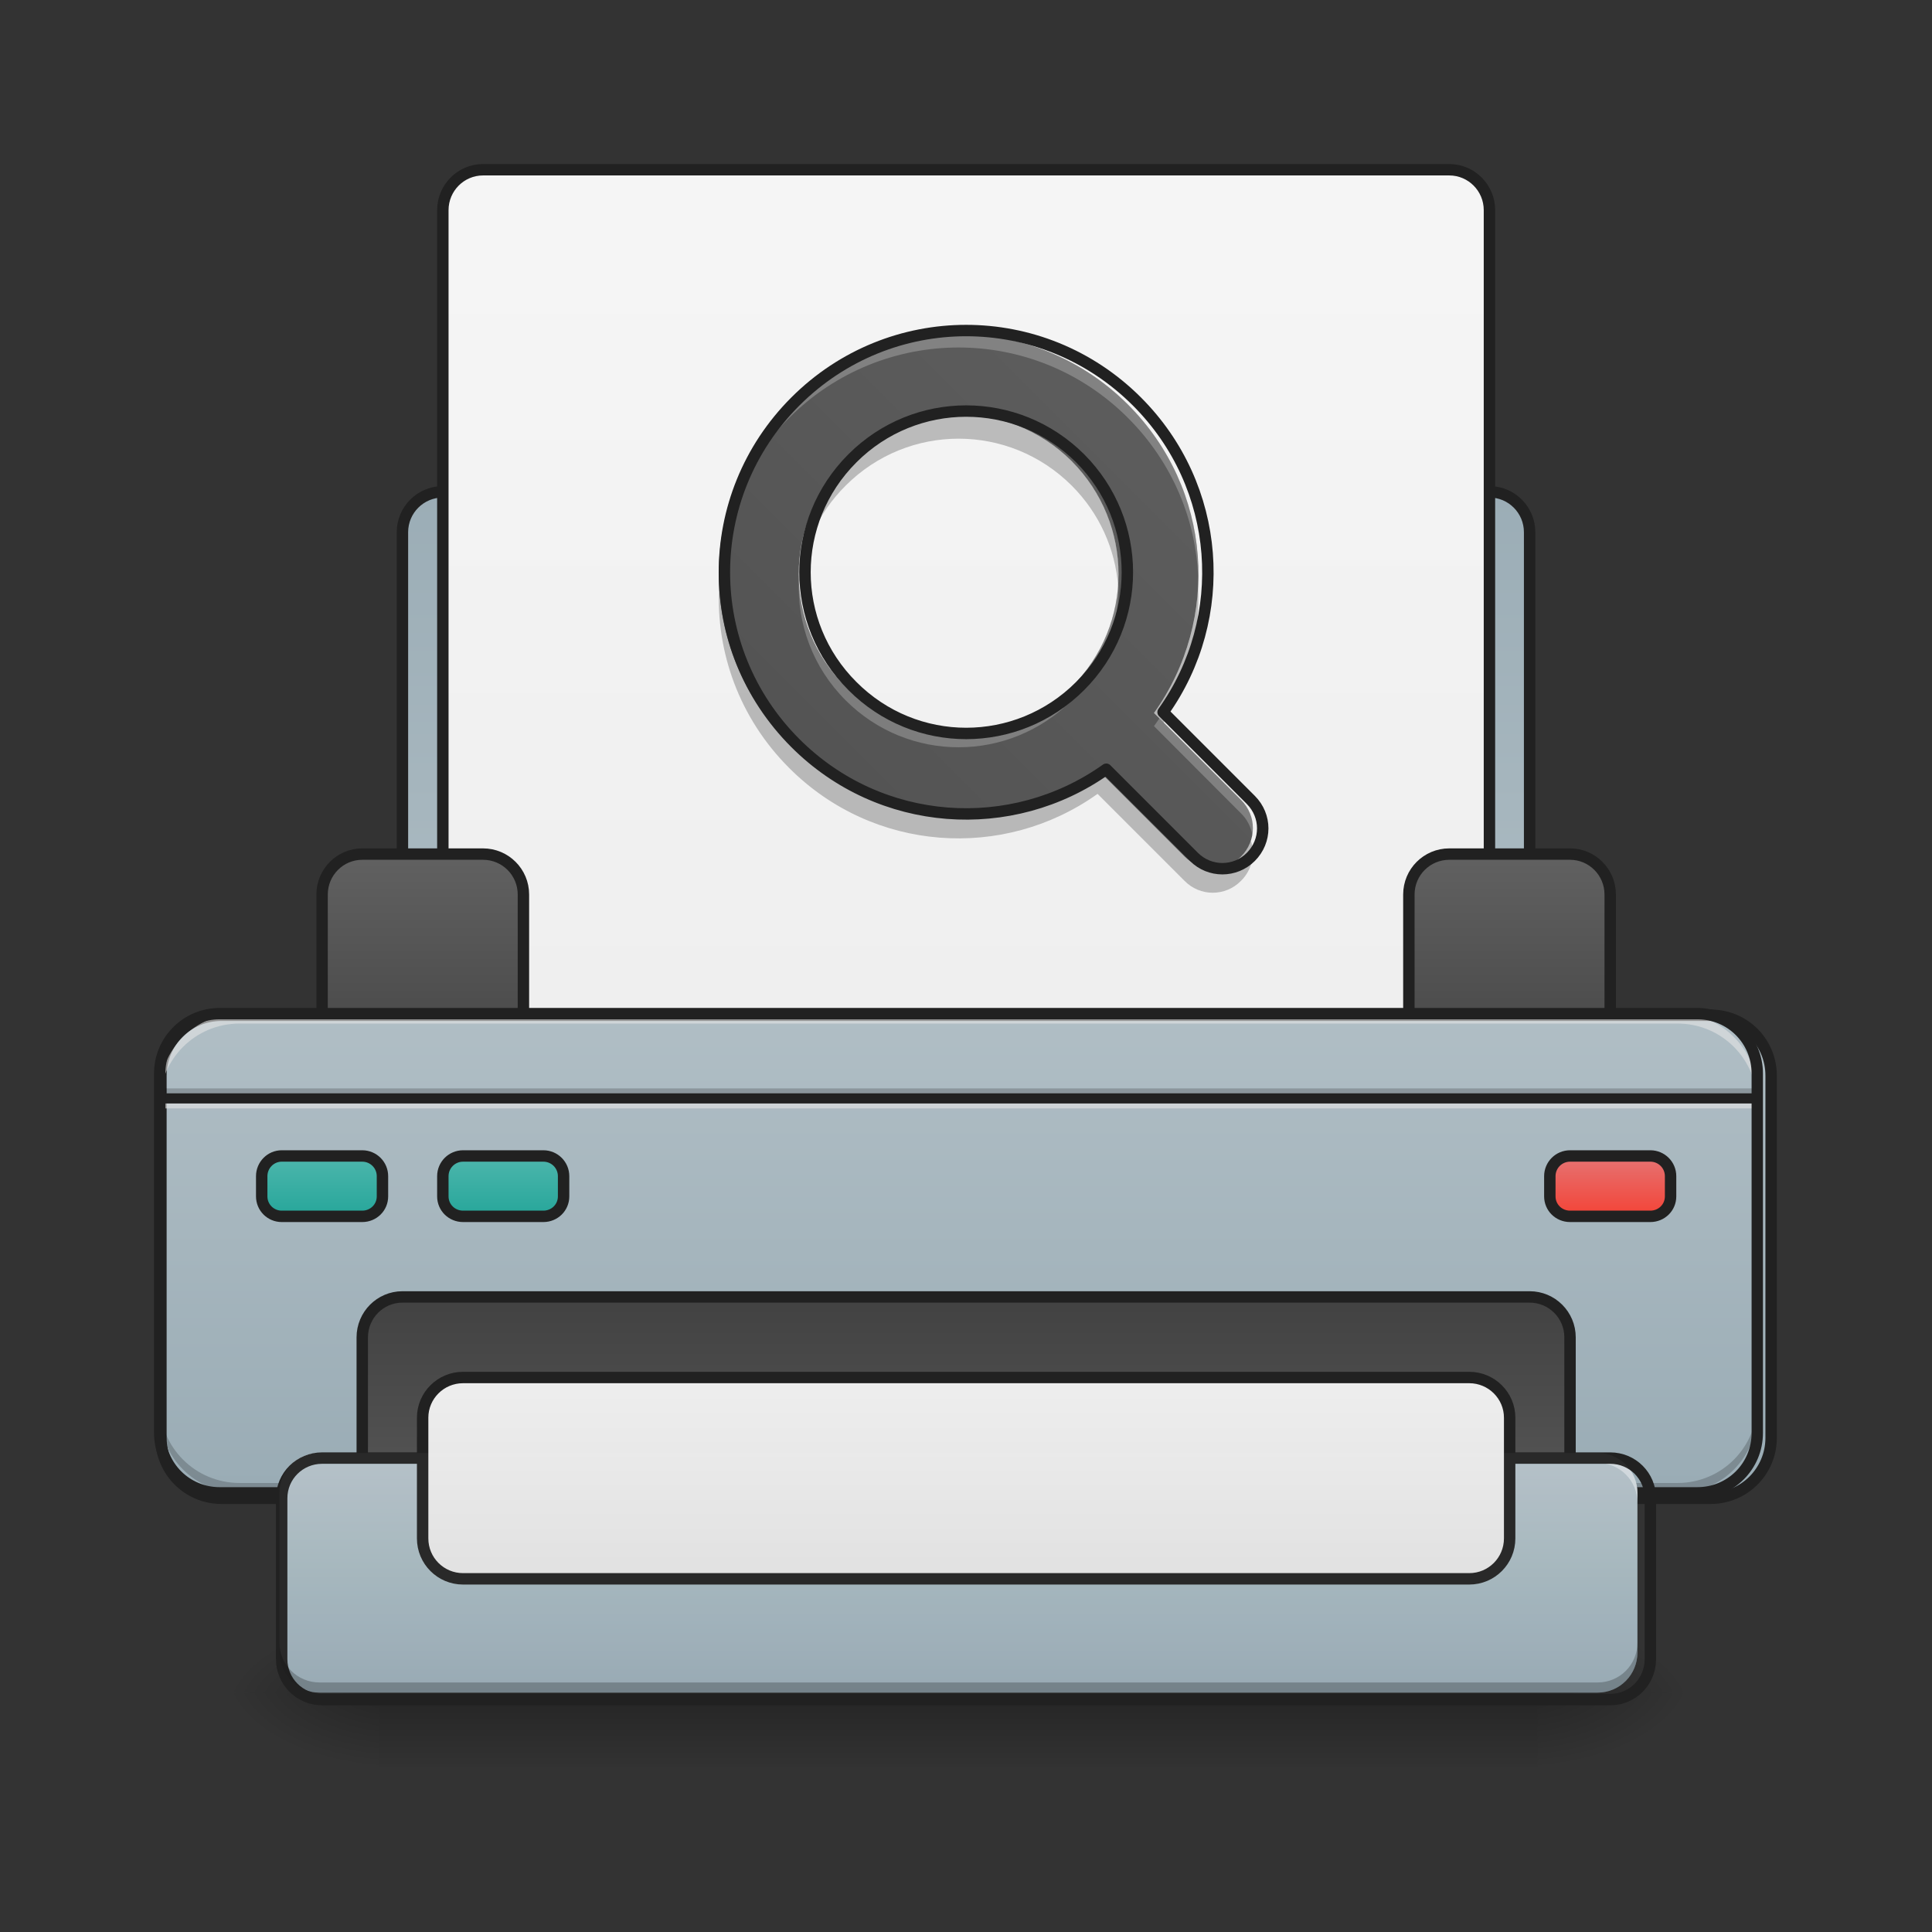 <svg height="32" viewBox="0 0 32 32" width="32" xmlns="http://www.w3.org/2000/svg" xmlns:xlink="http://www.w3.org/1999/xlink"><rect x="0" y="0" width="32" height="32" fill="#333333" stroke="none"/><linearGradient id="a" gradientUnits="userSpaceOnUse" x1="15.877" x2="15.877" y1="28.034" y2="29.357"><stop offset="0" stop-opacity=".275"/><stop offset="1" stop-opacity="0"/></linearGradient><linearGradient id="b"><stop offset="0" stop-opacity=".314"/><stop offset=".222" stop-opacity=".275"/><stop offset="1" stop-opacity="0"/></linearGradient><radialGradient id="c" cx="450.909" cy="189.579" gradientTransform="matrix(0 -.078 -.141 -0 51.8 63.595)" gradientUnits="userSpaceOnUse" r="21.167" xlink:href="#b"/><radialGradient id="d" cx="450.909" cy="189.579" gradientTransform="matrix(-0 .078 .141 0 -20.047 -7.527)" gradientUnits="userSpaceOnUse" r="21.167" xlink:href="#b"/><radialGradient id="e" cx="450.909" cy="189.579" gradientTransform="matrix(-0 -.078 .141 -0 -20.047 63.595)" gradientUnits="userSpaceOnUse" r="21.167" xlink:href="#b"/><radialGradient id="f" cx="450.909" cy="189.579" gradientTransform="matrix(0 .078 -.141 0 51.8 -7.527)" gradientUnits="userSpaceOnUse" r="21.167" xlink:href="#b"/><linearGradient id="g"><stop offset="0" stop-color="#b0bec5"/><stop offset="1" stop-color="#90a4ae"/></linearGradient><linearGradient id="h" gradientUnits="userSpaceOnUse" x1="254" x2="254" xlink:href="#g" y1="74.75" y2="-168.667"/><linearGradient id="i" gradientUnits="userSpaceOnUse" x1="254" x2="254" y1="85.333" y2="-147.5"><stop offset="0" stop-color="#eee"/><stop offset="1" stop-color="#f5f5f5"/></linearGradient><linearGradient id="j"><stop offset="0" stop-color="#424242"/><stop offset="1" stop-color="#616161"/></linearGradient><linearGradient id="k" gradientUnits="userSpaceOnUse" x1="127" x2="127" xlink:href="#j" y1="74.75" y2="11.25"/><linearGradient id="l" gradientUnits="userSpaceOnUse" x1="412.75" x2="412.75" xlink:href="#j" y1="74.75" y2="11.25"/><linearGradient id="m" gradientUnits="userSpaceOnUse" x1="254" x2="254" xlink:href="#g" y1="53.583" y2="233.5"/><linearGradient id="n" gradientUnits="userSpaceOnUse" x1="254" x2="254" xlink:href="#j" y1="127.667" y2="212.333"/><linearGradient id="o" gradientUnits="userSpaceOnUse" x1="15.877" x2="15.877" xlink:href="#g" y1="24.065" y2="28.034"/><linearGradient id="p" gradientUnits="userSpaceOnUse" x1="275.167" x2="275.167" y1="201.75" y2="148.833"><stop offset="0" stop-color="#e0e0e0"/><stop offset="1" stop-color="#eee"/></linearGradient><linearGradient id="q"><stop offset="0" stop-color="#26a69a"/><stop offset="1" stop-color="#4db6ac"/></linearGradient><linearGradient id="r" gradientUnits="userSpaceOnUse" x1="84.667" x2="84.667" xlink:href="#q" y1="106.5" y2="90.625"/><linearGradient id="s" gradientUnits="userSpaceOnUse" x1="132.292" x2="132.292" xlink:href="#q" y1="106.5" y2="90.625"/><linearGradient id="t" gradientUnits="userSpaceOnUse" x1="423.333" x2="423.333" y1="106.5" y2="90.625"><stop offset="0" stop-color="#f44336"/><stop offset="1" stop-color="#e57373"/></linearGradient><linearGradient id="u" gradientTransform="matrix(.053 .053 -.053 .053 -.927 -.631)" gradientUnits="userSpaceOnUse" x1="254" x2="254" xlink:href="#j" y1="201.75" y2="-168.667"/><path d="m6.285 28.035h19.184v1.238h-19.184zm0 0" fill="url(#a)"/><path d="m25.469 28.035h2.645v-1.324h-2.645zm0 0" fill="url(#c)"/><path d="m6.285 28.035h-2.648v1.32h2.648zm0 0" fill="url(#d)"/><path d="m6.285 28.035h-2.648v-1.324h2.648zm0 0" fill="url(#e)"/><path d="m25.469 28.035h2.645v1.32h-2.645zm0 0" fill="url(#f)"/><g stroke-width="3"><path d="m116.426-84.013h275.161c5.812 0 10.561 4.75 10.561 10.624v137.549c0 5.874-4.75 10.561-10.561 10.561h-275.161c-5.874 0-10.624-4.687-10.624-10.561v-137.549c0-5.874 4.75-10.624 10.624-10.624zm0 0" fill="url(#h)" stroke="#212121" stroke-linecap="square" stroke-linejoin="round" transform="matrix(.063 0 0 .063 0 13.439)"/><path d="m126.988-168.692h254.038c5.812 0 10.561 4.75 10.561 10.624v232.79c0 5.874-4.75 10.624-10.561 10.624h-254.038c-5.812 0-10.561-4.75-10.561-10.624v-232.79c0-5.874 4.75-10.624 10.561-10.624zm0 0" fill="url(#i)" stroke="#212121" stroke-linecap="square" stroke-linejoin="round" transform="matrix(.063 0 0 .063 0 13.439)"/><path d="m95.241 11.228h31.747c5.874 0 10.624 4.75 10.624 10.624v42.308c0 5.874-4.75 10.561-10.624 10.561h-31.747c-5.812 0-10.561-4.687-10.561-10.561v-42.308c0-5.874 4.75-10.624 10.561-10.624zm0 0" fill="url(#k)" stroke="#212121" stroke-linecap="round" transform="matrix(.063 0 0 .063 0 13.439)"/><path d="m381.026 11.228h31.747c5.812 0 10.561 4.75 10.561 10.624v42.308c0 5.874-4.75 10.561-10.561 10.561h-31.747c-5.874 0-10.624-4.687-10.624-10.561v-42.308c0-5.874 4.75-10.624 10.624-10.624zm0 0" fill="url(#l)" stroke="#212121" stroke-linecap="round" transform="matrix(.063 0 0 .063 0 13.439)"/><path d="m58.182 53.599h391.588c8.812 0 15.873 7.062 15.873 15.873v95.241c0 8.749-7.062 15.873-15.873 15.873h-391.588c-8.749 0-15.873-7.124-15.873-15.873v-95.241c0-8.812 7.124-15.873 15.873-15.873zm0 0" fill="url(#m)" stroke="#212121" stroke-linecap="round" transform="matrix(.063 0 0 .063 0 13.439)"/></g><path d="m2.645 18.027h26.461v.168h-26.461zm0 0" fill-opacity=".196"/><path d="m2.645 18.195h26.461v.164h-26.461zm0 0" fill="#e6e6e6" fill-opacity=".588"/><path d="m2.645 18.109h26.461v.168h-26.461zm0 0" fill="#212121" fill-opacity=".992"/><path d="m105.802 127.655h296.347c5.874 0 10.624 4.75 10.624 10.624v63.494c0 5.812-4.75 10.561-10.624 10.561h-296.347c-5.812 0-10.561-4.75-10.561-10.561v-63.494c0-5.874 4.75-10.624 10.561-10.624zm0 0" fill="url(#n)" stroke="#212121" stroke-linecap="square" stroke-linejoin="round" stroke-width="3" transform="matrix(.063 0 0 .063 0 13.439)"/><path d="m3.969 24.727c-.734 0-1.324-.59-1.324-1.324v-.164c0 .734.59 1.324 1.324 1.324h23.816c.73 0 1.32-.59 1.32-1.324v.164c0 .734-.59 1.324-1.32 1.324zm0 0" fill-opacity=".196"/><path d="m3.969 16.789c-.734 0-1.324.59-1.324 1.32v.168c0-.734.59-1.324 1.324-1.324h23.816c.73 0 1.32.59 1.32 1.324v-.168c0-.73-.59-1.32-1.32-1.32zm0 0" fill="#e6e6e6" fill-opacity=".588"/><path d="m3.637 16.695c-.598 0-1.086.484-1.086 1.086v5.953c0 .602.488 1.086 1.086 1.086h24.477c.602 0 1.086-.484 1.086-1.086v-5.953c0-.602-.484-1.086-1.086-1.086zm0 .188h24.477c.5 0 .898.398.898.898v5.953c0 .5-.398.898-.898.898h-24.477c-.496 0-.898-.398-.898-.898v-5.953c0-.5.402-.898.898-.898zm0 0" fill="#212121"/><path d="m5.293 24.066h21.168c.367 0 .66.293.66.66v2.645c0 .367-.293.664-.66.664h-21.168c-.367 0-.664-.297-.664-.664v-2.645c0-.367.297-.66.664-.66zm0 0" fill="url(#o)"/><path d="m5.293 24.066h21.168c.367 0 .66.293.66.66v2.645c0 .367-.293.664-.66.664h-21.168c-.367 0-.664-.297-.664-.664v-2.645c0-.367.297-.66.664-.66zm0 0" fill="#fff" fill-opacity=".039"/><path d="m5.293 24.066c-.367 0-.664.293-.664.66v.164c0-.367.297-.66.664-.66h21.168c.367 0 .66.293.66.66v-.164c0-.367-.293-.66-.66-.66zm0 0" fill="#fff" fill-opacity=".392"/><path d="m84.679 170.026h338.655c5.874 0 10.561 4.687 10.561 10.561v42.308c0 5.874-4.687 10.624-10.561 10.624h-338.655c-5.874 0-10.624-4.75-10.624-10.624v-42.308c0-5.874 4.75-10.561 10.624-10.561zm0 0" fill="none" stroke="#212121" stroke-linecap="square" stroke-linejoin="round" stroke-width="3" transform="matrix(.063 0 0 .063 0 13.439)"/><path d="m121.738 148.84h264.537c5.874 0 10.624 4.75 10.624 10.561v31.747c0 5.874-4.75 10.624-10.624 10.624h-264.537c-5.874 0-10.624-4.75-10.624-10.624v-31.747c0-5.812 4.75-10.561 10.624-10.561zm0 0" fill="url(#p)" stroke="#212121" stroke-linecap="square" stroke-linejoin="round" stroke-width="3" transform="matrix(.063 0 0 .063 0 13.439)"/><path d="m74.055 90.596h21.185c2.937 0 5.312 2.375 5.312 5.312v5.312c0 2.937-2.375 5.249-5.312 5.249h-21.185c-2.875 0-5.249-2.312-5.249-5.249v-5.312c0-2.937 2.375-5.312 5.249-5.312zm0 0" fill="url(#r)" stroke="#212121" stroke-linecap="square" stroke-linejoin="round" stroke-width="3" transform="matrix(.063 0 0 .063 0 13.439)"/><path d="m121.738 90.596h21.123c2.937 0 5.312 2.375 5.312 5.312v5.312c0 2.937-2.375 5.249-5.312 5.249h-21.123c-2.937 0-5.312-2.312-5.312-5.249v-5.312c0-2.937 2.375-5.312 5.312-5.312zm0 0" fill="url(#s)" stroke="#212121" stroke-linecap="square" stroke-linejoin="round" stroke-width="3" transform="matrix(.063 0 0 .063 0 13.439)"/><path d="m412.773 90.596h21.123c2.937 0 5.312 2.375 5.312 5.312v5.312c0 2.937-2.375 5.249-5.312 5.249h-21.123c-2.937 0-5.312-2.312-5.312-5.249v-5.312c0-2.937 2.375-5.312 5.312-5.312zm0 0" fill="url(#t)" stroke="#212121" stroke-linecap="square" stroke-linejoin="round" stroke-width="3" transform="matrix(.063 0 0 .063 0 13.439)"/><path d="m5.293 24.066h21.168c.367 0 .66.293.66.66v2.645c0 .367-.293.664-.66.664h-21.168c-.367 0-.664-.297-.664-.664v-2.645c0-.367.297-.66.664-.66zm0 0" fill="#fff" fill-opacity=".039"/><path d="m4.629 27.207v.164c0 .367.297.664.664.664h21.168c.367 0 .66-.297.66-.664v-.164c0 .367-.293.66-.66.66h-21.168c-.367 0-.664-.293-.664-.66zm0 0" fill-opacity=".235"/><path d="m18.684 6.703c-1.555-1.555-4.059-1.555-5.613 0-1.555 1.555-1.555 4.059 0 5.613 1.395 1.395 3.555 1.535 5.109.43l1.441 1.441c.258.258.676.258.934 0 .262-.262.262-.676 0-.938l-1.441-1.441c1.109-1.551.965-3.711-.43-5.105zm-.934.934c1.035 1.039 1.035 2.707 0 3.742-1.039 1.039-2.707 1.039-3.742 0-1.039-1.035-1.039-2.703 0-3.742 1.035-1.035 2.703-1.035 3.742 0zm0 0" fill="url(#u)"/><path d="m15.879 5.535c-1.016 0-2.031.391-2.809 1.168-.805.805-1.191 1.863-1.164 2.914.027-.977.414-1.945 1.164-2.695 1.555-1.555 4.059-1.555 5.613 0 .75.75 1.141 1.723 1.164 2.699.031-1.051-.355-2.113-1.164-2.918-.777-.777-1.793-1.168-2.805-1.168zm-2.648 4.082c-.027.715.23 1.438.777 1.984 1.035 1.035 2.703 1.035 3.742 0 .547-.547.805-1.27.773-1.984-.027.641-.285 1.273-.773 1.762-1.039 1.039-2.707 1.039-3.742 0-.492-.488-.75-1.121-.777-1.762zm5.973 2.281c-.031.043-.059.086-.09.129l1.441 1.445c.102.098.164.227.188.355.031-.203-.027-.418-.188-.578zm0 0" fill="#fff" fill-opacity=".235"/><path d="m15.879 6.859c-.676 0-1.355.258-1.871.777-.57.57-.828 1.332-.77 2.074.047-.609.301-1.203.77-1.668 1.035-1.035 2.703-1.035 3.742 0 .465.465.723 1.059.77 1.668.055-.742-.199-1.504-.77-2.074-.52-.52-1.195-.777-1.871-.777zm-3.969 2.852c-.055 1.082.332 2.18 1.16 3.008 1.395 1.398 3.555 1.539 5.109.43l1.441 1.441c.258.262.676.262.934 0 .184-.18.238-.441.164-.668-.031.094-.086.184-.164.262-.258.258-.676.258-.934 0l-1.441-1.441c-1.555 1.109-3.715.965-5.109-.43-.727-.727-1.113-1.656-1.16-2.602zm7.934 0c-.035.738-.281 1.465-.73 2.094l.16.164c.422-.691.609-1.48.57-2.258zm0 0" fill-opacity=".235"/><path d="m298.909-107.76c-24.873-24.873-64.931-24.873-89.804 0-24.873 24.873-24.873 64.931 0 89.804 22.31 22.31 56.87 24.56 81.742 6.874l23.06 23.06c4.125 4.125 10.811 4.125 14.936 0 4.187-4.187 4.187-10.811 0-14.999l-23.06-23.06c17.748-24.81 15.436-59.369-6.874-81.68zm-14.936 14.936c16.561 16.623 16.561 43.308 0 59.869-16.623 16.623-43.308 16.623-59.869 0-16.623-16.561-16.623-43.246 0-59.869 16.561-16.561 43.246-16.561 59.869 0zm0 0" fill="none" stroke="#212121" stroke-linecap="round" stroke-linejoin="round" stroke-width="3" transform="matrix(.063 0 0 .063 0 13.439)"/></svg>